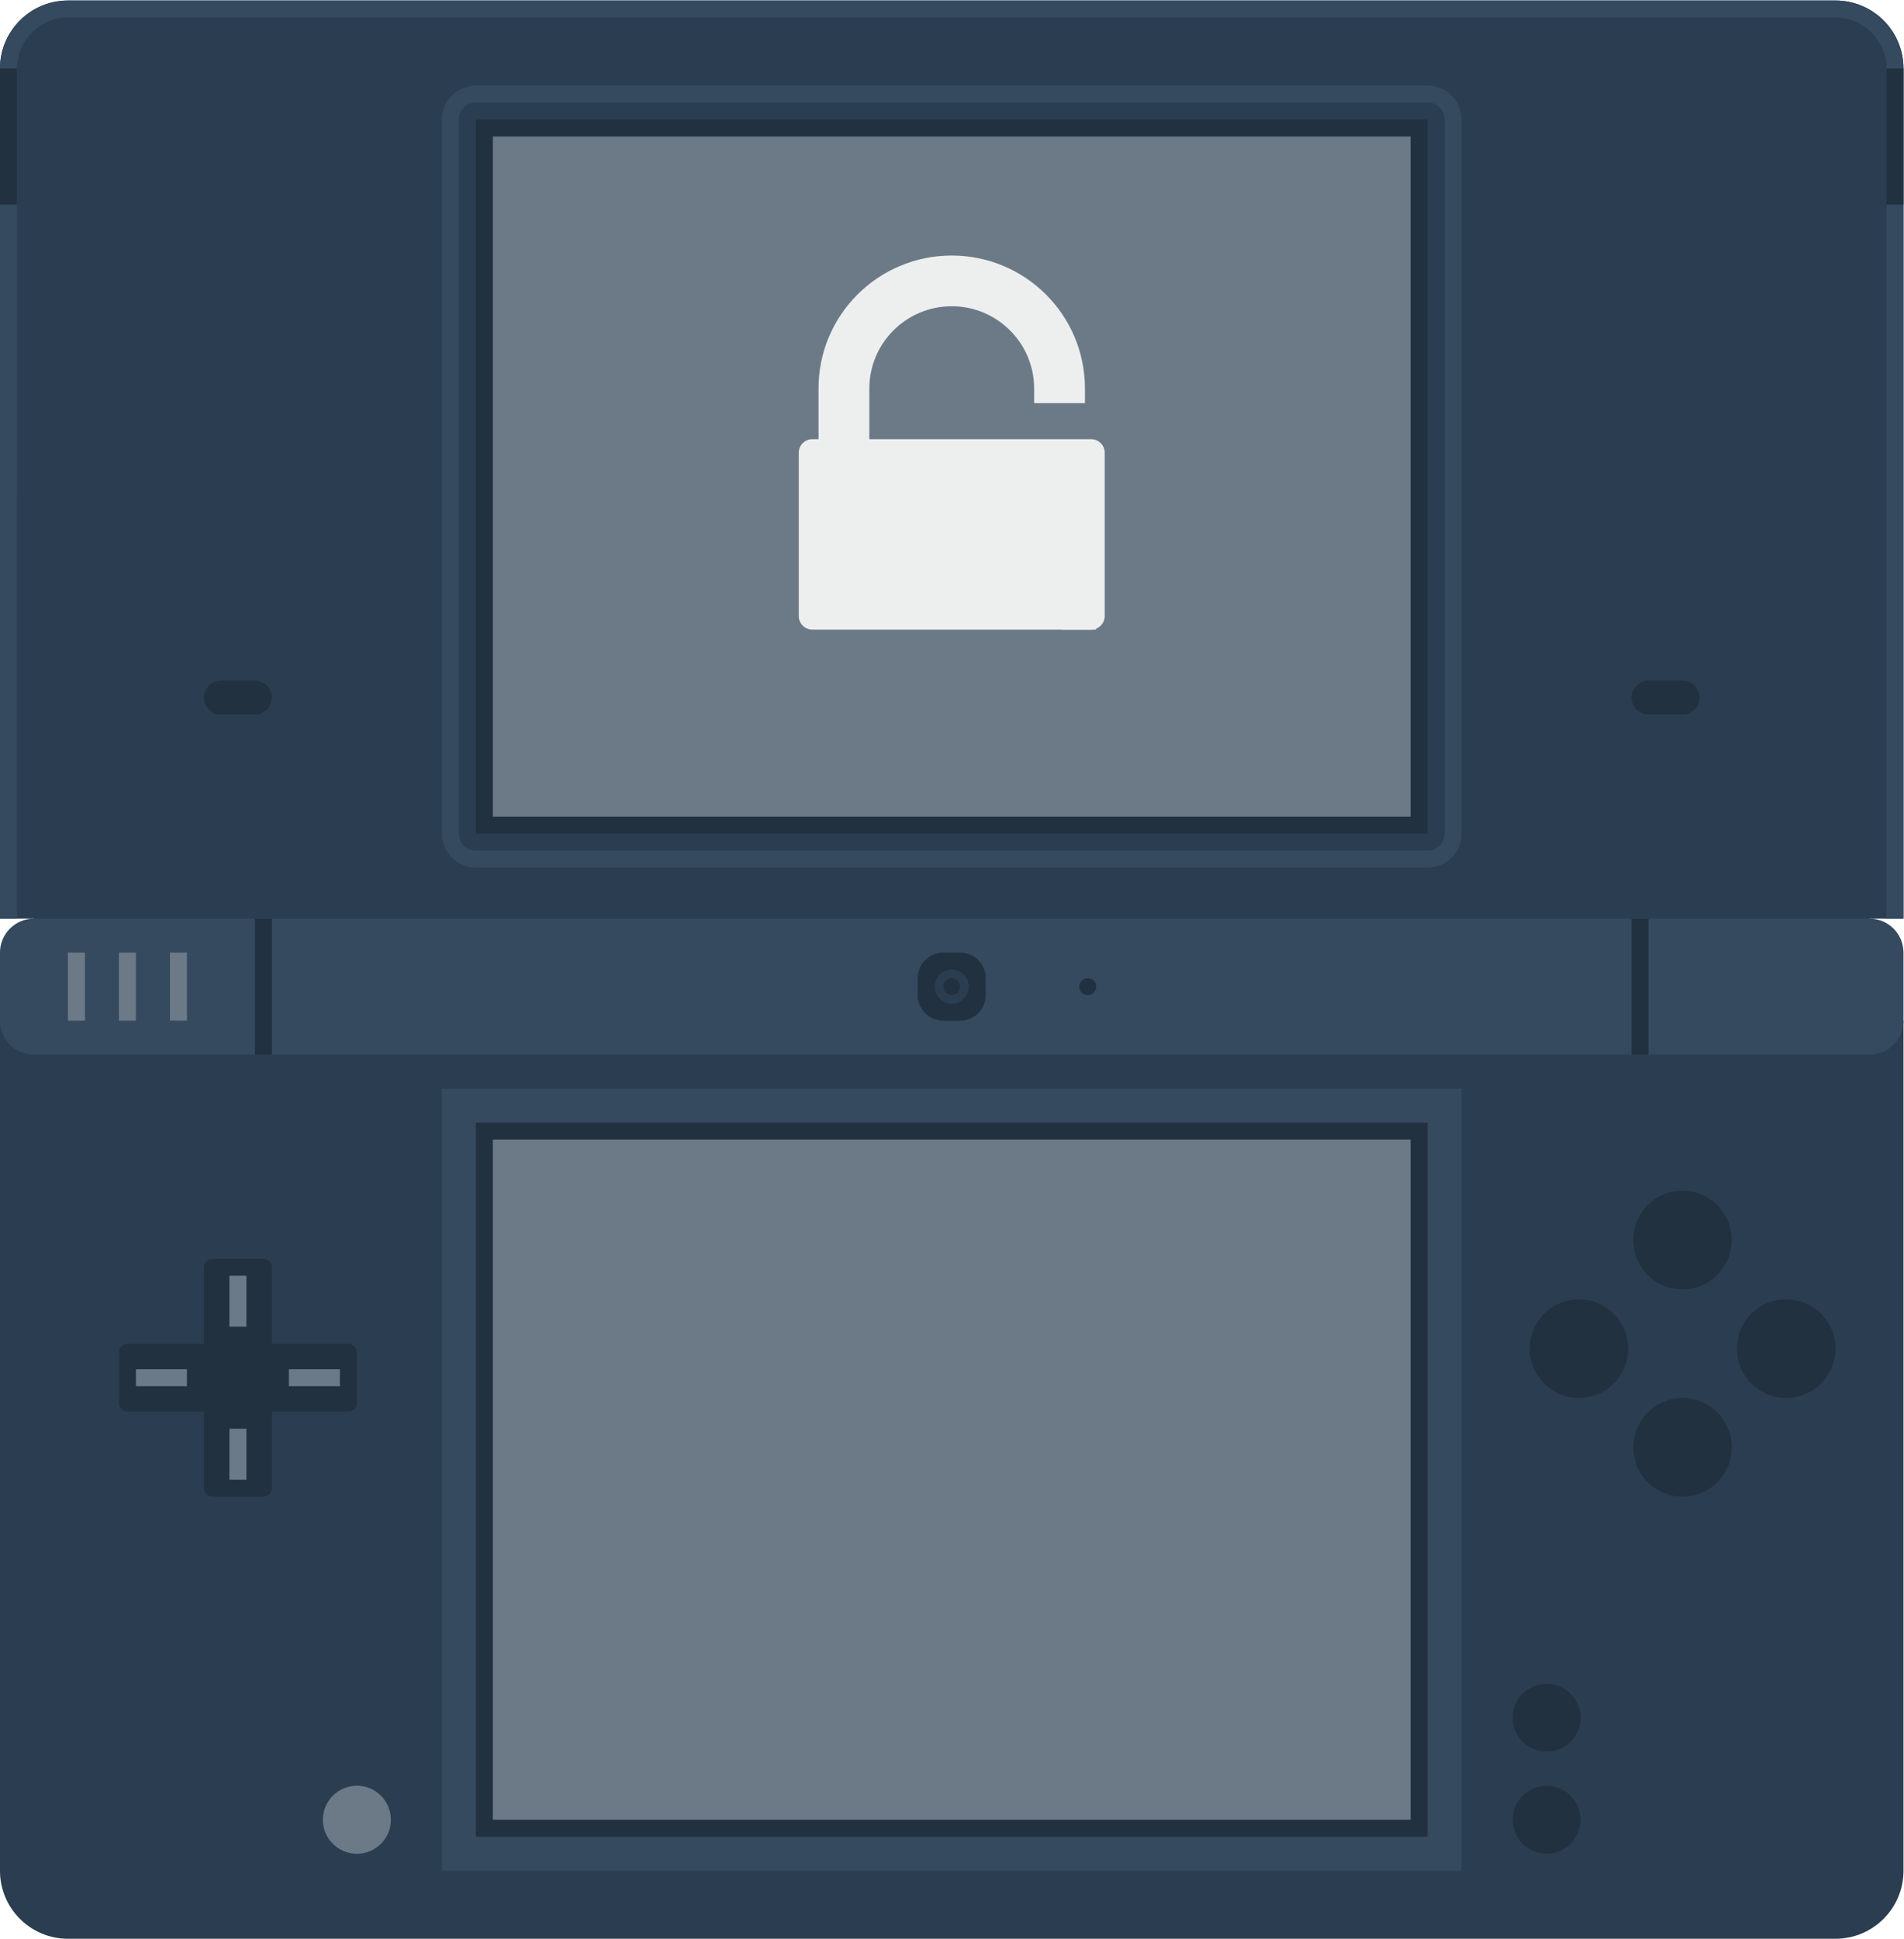 <svg height="304" viewBox="0 0 298.667 304" width="298.667" xmlns="http://www.w3.org/2000/svg" xmlns:xlink="http://www.w3.org/1999/xlink"><clipPath id="a"><path d="m0 256h256v-256h-256z"/></clipPath><g clip-path="url(#a)" transform="matrix(1.333 0 0 -1.333 -21.333 322.667)"><path d="m0 0c0 4.418-3.582 8-8 8h-208c-4.418 0-8-3.582-8-8v-100h4v-4h216v4h4z" fill="#2b3e51" transform="translate(240 234)"/><path d="m0 0h-208c-4.418 0-8 3.582-8 8v100h224v-100c0-4.418-3.582-8-8-8" fill="#2b3e51" transform="translate(232 14)"/><path d="m0 0c0 3.308 2.692 6 6 6h208c3.308 0 6-2.692 6-6v-100h2v100c0 4.418-3.582 8-8 8h-208c-4.418 0-8-3.582-8-8v-100h2z" fill="#35495f" transform="translate(18 234)"/><path d="m0 0h-216c-2.209 0-4-1.791-4-4v-8c0-2.209 1.791-4 4-4h216c2.209 0 4 1.791 4 4v8c0 2.209-1.791 4-4 4" fill="#35495f" transform="translate(236 134)"/><path d="m18 218h-2v16h2z" fill="#223140"/><path d="m240 218h-2v16h2z" fill="#223140"/><path d="m184 144h-112v84h112z" fill="#223140"/><path d="m182 146h-108v80h108z" fill="#6c7a88"/><path d="m0 0h-112c-2.206 0-4-1.794-4-4v-84c0-2.206 1.794-4 4-4h112c2.206 0 4 1.794 4 4v84c0 2.206-1.794 4-4 4m0-2c1.105 0 2-.895 2-2v-84c0-1.105-.895-2-2-2h-112c-1.105 0-2 .895-2 2v84c0 1.105.895 2 2 2z" fill="#35495f" transform="translate(184 232)"/><path d="m0 0h-4c-1.105 0-2 .895-2 2s.895 2 2 2h4c1.105 0 2-.895 2-2s-.895-2-2-2" fill="#223140" transform="translate(46 158)"/><path d="m0 0h-4c-1.105 0-2 .895-2 2s.895 2 2 2h4c1.105 0 2-.895 2-2s-.895-2-2-2" fill="#223140" transform="translate(214 158)"/><path d="m48 118h-2v16h2z" fill="#223140"/><path d="m210 118h-2v16h2z" fill="#223140"/><path d="m0 0h-2c-1.657 0-3 1.343-3 3v2c0 1.657 1.343 3 3 3h2c1.657 0 3-1.343 3-3v-2c0-1.657-1.343-3-3-3" fill="#223140" transform="translate(129 122)"/><path d="m0 0c0-1.105-.895-2-2-2s-2 .895-2 2 .895 2 2 2 2-.895 2-2" fill="#2b3e51" transform="translate(130 126)"/><path d="m0 0c0-.552-.448-1-1-1s-1 .448-1 1 .448 1 1 1 1-.448 1-1" fill="#223140" transform="translate(129 126)"/><path d="m0 0c0-.552-.448-1-1-1s-1 .448-1 1 .448 1 1 1 1-.448 1-1" fill="#223140" transform="translate(145 126)"/><path d="m38 122h-2v8h2z" fill="#6c7a88"/><path d="m32 122h-2v8h2z" fill="#6c7a88"/><path d="m26 122h-2v8h2z" fill="#6c7a88"/><path d="m0 0h-9v9c0 .552-.448 1-1 1h-6c-.552 0-1-.448-1-1v-9h-9c-.552 0-1-.448-1-1v-6c0-.552.448-1 1-1h9v-9c0-.552.448-1 1-1h6c.552 0 1 .448 1 1v9h9c.552 0 1 .448 1 1v6c0 .552-.448 1-1 1" fill="#223140" transform="translate(57 84)"/><path d="m43 92h2v-6h-2z" fill="#6c7a88"/><path d="m43 74h2v-6h-2z" fill="#6c7a88"/><path d="m56 79h-6v2h6z" fill="#6c7a88"/><path d="m38 79h-6v2h6z" fill="#6c7a88"/><g fill="#223140"><path d="m0 0c0-3.207-2.6-5.806-5.806-5.806-3.207 0-5.807 2.599-5.807 5.806s2.6 5.806 5.807 5.806c3.206 0 5.806-2.599 5.806-5.806" transform="translate(219.806 96.194)"/><path d="m0 0c0-3.207-2.6-5.806-5.806-5.806-3.207 0-5.807 2.599-5.807 5.806s2.6 5.806 5.807 5.806c3.206 0 5.806-2.599 5.806-5.806" transform="translate(219.806 71.806)"/><path d="m0 0c-3.207 0-5.806 2.6-5.806 5.806 0 3.207 2.599 5.807 5.806 5.807s5.806-2.6 5.806-5.807c0-3.206-2.599-5.806-5.806-5.806" transform="translate(226.194 77.613)"/><path d="m0 0c-3.207 0-5.806 2.6-5.806 5.806 0 3.207 2.599 5.807 5.806 5.807s5.806-2.6 5.806-5.807c0-3.206-2.599-5.806-5.806-5.806" transform="translate(201.806 77.613)"/><path d="m0 0c0-2.209-1.791-4-4-4s-4 1.791-4 4 1.791 4 4 4 4-1.791 4-4" transform="translate(202 40)"/><path d="m0 0c0-2.209-1.791-4-4-4s-4 1.791-4 4 1.791 4 4 4 4-1.791 4-4" transform="translate(202 28)"/></g><path d="m0 0c0-2.209-1.791-4-4-4s-4 1.791-4 4 1.791 4 4 4 4-1.791 4-4" fill="#6c7a88" transform="translate(62 28)"/><path d="m188 22h-120v92h120z" fill="#35495f"/><path d="m184 26h-112v84h112z" fill="#223140"/><path d="m182 28h-108v80h108z" fill="#6c7a88"/><path d="m145 168h-4v12h4z" fill="#edefef"/><path d="m0 0h-26.103v5.964c0 5.335 4.35 9.675 9.697 9.675s9.698-4.34 9.698-9.675v-1.723h5.977v1.723c0 8.637-7.018 15.638-15.675 15.638s-15.675-7.001-15.675-15.638v-5.964h-.731c-.88 0-1.594-.712-1.594-1.59v-19.217c0-.879.714-1.591 1.594-1.591h32.812c.88 0 1.594.712 1.594 1.591v19.217c0 .878-.714 1.59-1.594 1.59" fill="#edefef" transform="translate(144.406 190.398)"/></g></svg>